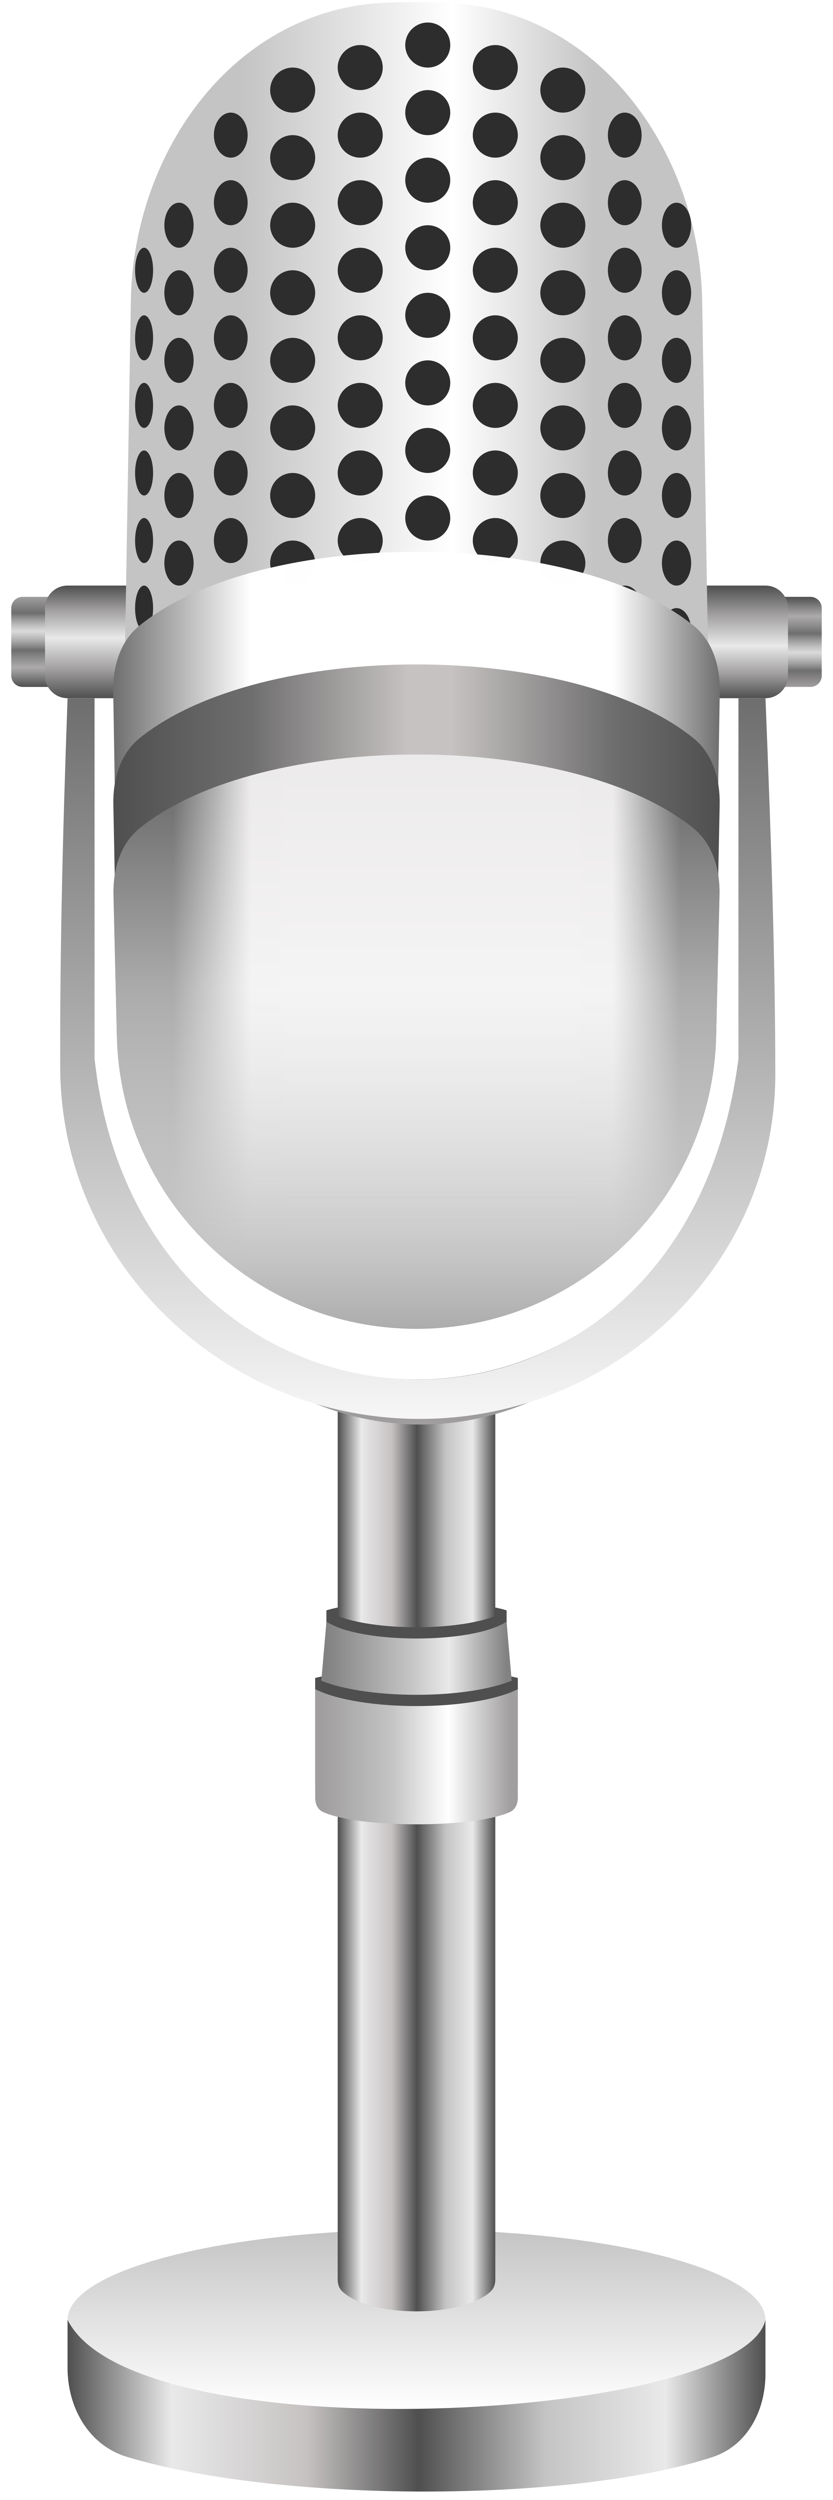 <svg width="37" height="111" viewBox="0 0 37 111" fill="none" xmlns="http://www.w3.org/2000/svg">
<path d="M34.5 26.5H36C36.276 26.5 36.5 26.724 36.5 27V30C36.5 30.276 36.276 30.5 36 30.5H34.5V26.5Z" fill="url(#paint0_linear)"/>
<path d="M2.5 30.5H1C0.724 30.5 0.5 30.276 0.5 30L0.5 27C0.5 26.724 0.724 26.5 1 26.5H2.5L2.5 30.5Z" fill="url(#paint1_linear)"/>
<path d="M31 26H34C34.552 26 35 26.448 35 27V30C35 30.552 34.552 31 34 31H31V26Z" fill="url(#paint2_linear)"/>
<path d="M6 31H3C2.448 31 2 30.552 2 30L2 27C2 26.448 2.448 26 3 26H6L6 31Z" fill="url(#paint3_linear)"/>
<ellipse cx="18.5" cy="103" rx="15.5" ry="4" fill="url(#paint4_linear)"/>
<path d="M5.811 13.363C5.923 6.643 10.468 0.366 17.184 0.118C18.053 0.085 18.917 0.086 19.787 0.119C26.516 0.375 31.078 6.658 31.19 13.391L31.5 32H5.5L5.811 13.363Z" fill="url(#paint5_linear)"/>
<path d="M14.5 71.5C16 71 21 71 22.5 71.5V74.402C22.5 74.741 22.327 75.059 22.001 75.154C20.42 75.615 16.58 75.615 14.999 75.154C14.673 75.059 14.5 74.741 14.5 74.402V71.5Z" fill="#4F4F4F"/>
<path d="M15 62H22V101.197C22 101.395 21.948 101.594 21.805 101.73C20.548 102.923 16.452 102.923 15.195 101.73C15.052 101.594 15 101.395 15 101.197V62Z" fill="url(#paint6_linear)"/>
<g filter="url(#filter0_d)">
<path d="M4 46C6.5 65 30.5 65 33 46V48C29 67 8.5 67 4 48V46Z" fill="url(#paint7_linear)"/>
</g>
<path d="M14 74.5C16 74 21 74 23 74.5V79.32C23 79.58 22.901 79.835 22.667 79.945C21.099 80.685 15.902 80.685 14.333 79.945C14.098 79.835 14 79.58 14 79.32V74.5Z" fill="#4F4F4F"/>
<path d="M14.5 71.5C16 72.5 21 72.5 22.5 71.5V74.402C22.5 74.741 22.327 75.059 22.001 75.154C20.42 75.615 16.58 75.615 14.999 75.154C14.673 75.059 14.5 74.741 14.5 74.402V71.5Z" fill="#4F4F4F"/>
<path d="M14.5 72C16 73 21 73 22.5 72L22.748 74.846C22.78 75.215 22.602 75.569 22.244 75.664C20.561 76.112 16.439 76.112 14.756 75.664C14.398 75.569 14.22 75.215 14.252 74.846L14.5 72Z" fill="url(#paint8_linear)"/>
<circle cx="13" cy="4" r="1" fill="#2E2D2D"/>
<circle cx="13" cy="7" r="1" fill="#2E2D2D"/>
<circle cx="13" cy="10" r="1" fill="#2E2D2D"/>
<circle cx="13" cy="13" r="1" fill="#2E2D2D"/>
<circle cx="13" cy="16" r="1" fill="#2E2D2D"/>
<circle cx="13" cy="19" r="1" fill="#2E2D2D"/>
<circle cx="13" cy="22" r="1" fill="#2E2D2D"/>
<circle cx="13" cy="25" r="1" fill="#2E2D2D"/>
<circle cx="16" cy="3" r="1" fill="#2E2D2D"/>
<circle cx="16" cy="6" r="1" fill="#2E2D2D"/>
<circle cx="16" cy="9" r="1" fill="#2E2D2D"/>
<circle cx="16" cy="12" r="1" fill="#2E2D2D"/>
<circle cx="16" cy="15" r="1" fill="#2E2D2D"/>
<circle cx="16" cy="18" r="1" fill="#2E2D2D"/>
<circle cx="16" cy="21" r="1" fill="#2E2D2D"/>
<circle cx="16" cy="24" r="1" fill="#2E2D2D"/>
<circle cx="19" cy="2" r="1" fill="#2E2D2D"/>
<circle cx="19" cy="5" r="1" fill="#2E2D2D"/>
<circle cx="19" cy="8" r="1" fill="#2E2D2D"/>
<circle cx="19" cy="11" r="1" fill="#2E2D2D"/>
<circle cx="19" cy="14" r="1" fill="#2E2D2D"/>
<circle cx="19" cy="17" r="1" fill="#2E2D2D"/>
<circle cx="19" cy="20" r="1" fill="#2E2D2D"/>
<circle cx="19" cy="23" r="1" fill="#2E2D2D"/>
<circle cx="22" cy="3" r="1" fill="#2E2D2D"/>
<circle cx="22" cy="6" r="1" fill="#2E2D2D"/>
<circle cx="22" cy="9" r="1" fill="#2E2D2D"/>
<circle cx="22" cy="12" r="1" fill="#2E2D2D"/>
<circle cx="22" cy="15" r="1" fill="#2E2D2D"/>
<circle cx="22" cy="18" r="1" fill="#2E2D2D"/>
<circle cx="22" cy="21" r="1" fill="#2E2D2D"/>
<circle cx="22" cy="24" r="1" fill="#2E2D2D"/>
<circle cx="25" cy="4" r="1" fill="#2E2D2D"/>
<circle cx="25" cy="7" r="1" fill="#2E2D2D"/>
<circle cx="25" cy="10" r="1" fill="#2E2D2D"/>
<circle cx="25" cy="13" r="1" fill="#2E2D2D"/>
<circle cx="25" cy="16" r="1" fill="#2E2D2D"/>
<circle cx="25" cy="19" r="1" fill="#2E2D2D"/>
<circle cx="25" cy="22" r="1" fill="#2E2D2D"/>
<circle cx="25" cy="25" r="1" fill="#2E2D2D"/>
<ellipse cx="27.75" cy="6" rx="0.75" ry="1" fill="#2E2D2D"/>
<ellipse cx="27.75" cy="9" rx="0.75" ry="1" fill="#2E2D2D"/>
<ellipse cx="27.75" cy="12" rx="0.75" ry="1" fill="#2E2D2D"/>
<ellipse cx="27.75" cy="15" rx="0.75" ry="1" fill="#2E2D2D"/>
<ellipse cx="27.75" cy="18" rx="0.75" ry="1" fill="#2E2D2D"/>
<ellipse cx="27.75" cy="21" rx="0.75" ry="1" fill="#2E2D2D"/>
<ellipse cx="27.75" cy="24" rx="0.75" ry="1" fill="#2E2D2D"/>
<ellipse cx="27.75" cy="27" rx="0.75" ry="1" fill="#2E2D2D"/>
<ellipse cx="10.25" cy="6" rx="0.75" ry="1" fill="#2E2D2D"/>
<ellipse cx="10.25" cy="9" rx="0.75" ry="1" fill="#2E2D2D"/>
<ellipse cx="10.25" cy="12" rx="0.75" ry="1" fill="#2E2D2D"/>
<ellipse cx="10.25" cy="15" rx="0.75" ry="1" fill="#2E2D2D"/>
<ellipse cx="10.25" cy="18" rx="0.75" ry="1" fill="#2E2D2D"/>
<ellipse cx="10.25" cy="21" rx="0.75" ry="1" fill="#2E2D2D"/>
<ellipse cx="10.25" cy="24" rx="0.75" ry="1" fill="#2E2D2D"/>
<ellipse cx="10.25" cy="27" rx="0.75" ry="1" fill="#2E2D2D"/>
<ellipse cx="30.05" cy="10" rx="0.65" ry="1" fill="#2E2D2D"/>
<ellipse cx="30.05" cy="13" rx="0.65" ry="1" fill="#2E2D2D"/>
<ellipse cx="30.05" cy="16" rx="0.65" ry="1" fill="#2E2D2D"/>
<ellipse cx="30.05" cy="19" rx="0.65" ry="1" fill="#2E2D2D"/>
<ellipse cx="30.05" cy="22" rx="0.65" ry="1" fill="#2E2D2D"/>
<ellipse cx="30.05" cy="25" rx="0.65" ry="1" fill="#2E2D2D"/>
<ellipse cx="30.05" cy="28" rx="0.65" ry="1" fill="#2E2D2D"/>
<ellipse cx="7.95" cy="10" rx="0.65" ry="1" fill="#2E2D2D"/>
<ellipse cx="7.95" cy="13" rx="0.65" ry="1" fill="#2E2D2D"/>
<ellipse cx="7.95" cy="16" rx="0.65" ry="1" fill="#2E2D2D"/>
<ellipse cx="7.95" cy="19" rx="0.65" ry="1" fill="#2E2D2D"/>
<ellipse cx="7.95" cy="22" rx="0.65" ry="1" fill="#2E2D2D"/>
<ellipse cx="7.95" cy="25" rx="0.65" ry="1" fill="#2E2D2D"/>
<ellipse cx="7.95" cy="28" rx="0.65" ry="1" fill="#2E2D2D"/>
<ellipse cx="6.4" cy="12" rx="0.4" ry="1" fill="#2E2D2D"/>
<ellipse cx="6.4" cy="15" rx="0.4" ry="1" fill="#2E2D2D"/>
<ellipse cx="6.4" cy="18" rx="0.4" ry="1" fill="#2E2D2D"/>
<ellipse cx="6.4" cy="21" rx="0.4" ry="1" fill="#2E2D2D"/>
<ellipse cx="6.4" cy="24" rx="0.4" ry="1" fill="#2E2D2D"/>
<ellipse cx="6.4" cy="27" rx="0.4" ry="1" fill="#2E2D2D"/>
<path d="M5.029 30.713C5.01 29.603 5.33 28.479 6.193 27.78C11.597 23.407 25.403 23.407 30.807 27.78C31.67 28.479 31.99 29.603 31.971 30.713L31.717 46.002C31.596 53.215 25.715 59 18.5 59C11.286 59 5.404 53.215 5.283 46.002L5.029 30.713Z" fill="url(#paint9_linear)"/>
<path d="M14 74.5C16 75.5 21 75.5 23 74.5V79.32C23 79.58 22.901 79.835 22.667 79.945C21.099 80.685 15.902 80.685 14.333 79.945C14.098 79.835 14 79.58 14 79.32V74.5Z" fill="#4F4F4F"/>
<path d="M14 75C16 76 21 76 23 75V79.82C23 80.08 22.901 80.335 22.667 80.445C21.099 81.185 15.902 81.185 14.333 80.445C14.098 80.335 14 80.08 14 79.82V75Z" fill="url(#paint10_linear)"/>
<path d="M5.034 35.722C5.012 34.606 5.332 33.476 6.2 32.774C11.607 28.409 25.393 28.409 30.8 32.774C31.668 33.476 31.988 34.606 31.966 35.722L31.76 46.003C31.616 53.222 25.721 59 18.5 59C11.279 59 5.384 53.222 5.24 46.003L5.034 35.722Z" fill="url(#paint11_linear)"/>
<path d="M5.041 39.733C5.015 38.61 5.334 37.472 6.208 36.768C11.618 32.411 25.382 32.411 30.792 36.768C31.666 37.472 31.985 38.61 31.959 39.733L31.809 46.004C31.637 53.231 25.729 59 18.5 59C11.271 59 5.363 53.231 5.191 46.004L5.041 39.733Z" fill="url(#paint12_linear)"/>
<path d="M5.041 39.733C5.015 38.61 5.334 37.472 6.208 36.768C11.618 32.411 25.382 32.411 30.792 36.768C31.666 37.472 31.985 38.61 31.959 39.733L31.809 46.004C31.637 53.231 25.729 59 18.5 59C11.271 59 5.363 53.231 5.191 46.004L5.041 39.733Z" fill="url(#paint13_linear)"/>
<path d="M3.001 31H4.2V47C6.2 65.5 30.3 66.5 32.8 47V31H34.001C34.262 37.541 34.431 42.557 34.438 47.654C34.45 56.261 27.254 63 18.647 63C9.922 63 2.69 56.083 2.673 47.358C2.664 42.344 2.769 37.389 3.001 31Z" fill="url(#paint14_linear)"/>
<path d="M3 103C6 109 33 107.5 34 103V105.397C34 107.028 33.202 108.583 31.652 109.093C25.431 111.137 12.442 111.136 5.646 109.088C3.943 108.575 3 106.906 3 105.128V103Z" fill="url(#paint15_linear)"/>
<defs>
<filter id="filter0_d" x="2" y="45" width="33" height="20.25" filterUnits="userSpaceOnUse" color-interpolation-filters="sRGB">
<feFlood flood-opacity="0" result="BackgroundImageFix"/>
<feColorMatrix in="SourceAlpha" type="matrix" values="0 0 0 0 0 0 0 0 0 0 0 0 0 0 0 0 0 0 127 0"/>
<feOffset dy="1"/>
<feGaussianBlur stdDeviation="1"/>
<feColorMatrix type="matrix" values="0 0 0 0 0 0 0 0 0 0 0 0 0 0 0 0 0 0 0.5 0"/>
<feBlend mode="normal" in2="BackgroundImageFix" result="effect1_dropShadow"/>
<feBlend mode="normal" in="SourceGraphic" in2="effect1_dropShadow" result="shape"/>
</filter>
<linearGradient id="paint0_linear" x1="35.5" y1="26.5" x2="35.5" y2="30.5" gradientUnits="userSpaceOnUse">
<stop stop-color="#4F4F4F"/>
<stop offset="0.216" stop-color="#A09E9E" stop-opacity="0.873"/>
<stop offset="0.409" stop-color="#6F6E6E"/>
<stop offset="0.619" stop-color="#A09E9E" stop-opacity="0.381"/>
<stop offset="0.818" stop-color="#6F6E6E"/>
<stop offset="1" stop-color="#A09E9E"/>
</linearGradient>
<linearGradient id="paint1_linear" x1="1.5" y1="30.5" x2="1.5" y2="26.5" gradientUnits="userSpaceOnUse">
<stop stop-color="#4F4F4F"/>
<stop offset="0.216" stop-color="#A09E9E" stop-opacity="0.873"/>
<stop offset="0.409" stop-color="#6F6E6E"/>
<stop offset="0.619" stop-color="#A09E9E" stop-opacity="0.381"/>
<stop offset="0.818" stop-color="#6F6E6E"/>
<stop offset="1" stop-color="#A09E9E"/>
</linearGradient>
<linearGradient id="paint2_linear" x1="33" y1="26" x2="33" y2="31" gradientUnits="userSpaceOnUse">
<stop stop-color="#4F4F4F"/>
<stop offset="0.254" stop-color="#A09E9E"/>
<stop offset="0.536" stop-color="#E9E9E9"/>
<stop offset="0.785" stop-color="#A09E9E"/>
<stop offset="1" stop-color="#4F4F4F"/>
</linearGradient>
<linearGradient id="paint3_linear" x1="4" y1="31" x2="4" y2="26" gradientUnits="userSpaceOnUse">
<stop stop-color="#4F4F4F"/>
<stop offset="0.254" stop-color="#A09E9E"/>
<stop offset="0.536" stop-color="#E9E9E9"/>
<stop offset="0.785" stop-color="#A09E9E"/>
<stop offset="1" stop-color="#4F4F4F"/>
</linearGradient>
<linearGradient id="paint4_linear" x1="18.5" y1="99" x2="18.5" y2="107" gradientUnits="userSpaceOnUse">
<stop stop-color="#C4C4C4"/>
<stop offset="1" stop-color="#C4C4C4" stop-opacity="0"/>
</linearGradient>
<linearGradient id="paint5_linear" x1="5" y1="16" x2="31" y2="16" gradientUnits="userSpaceOnUse">
<stop stop-color="#C4C4C4"/>
<stop offset="0.221" stop-color="#C4C4C4"/>
<stop offset="0.58" stop-color="white"/>
<stop offset="0.823" stop-color="#C4C4C4"/>
<stop offset="0.995" stop-color="#C4C4C4"/>
</linearGradient>
<linearGradient id="paint6_linear" x1="15" y1="82" x2="22" y2="82" gradientUnits="userSpaceOnUse">
<stop stop-color="#4F4F4F"/>
<stop offset="0.149" stop-color="#E9E9E9"/>
<stop offset="0.343" stop-color="#C6C2C2"/>
<stop offset="0.503" stop-color="#4F4F4F"/>
<stop offset="0.685" stop-color="#C4C4C4"/>
<stop offset="0.857" stop-color="#E9E9E9"/>
<stop offset="1" stop-color="#4F4F4F"/>
</linearGradient>
<linearGradient id="paint7_linear" x1="18.5" y1="46" x2="18.5" y2="62.25" gradientUnits="userSpaceOnUse">
<stop stop-color="#4F4F4F"/>
<stop offset="1" stop-color="#A09E9E"/>
</linearGradient>
<linearGradient id="paint8_linear" x1="14.5" y1="81.846" x2="22.5" y2="81.846" gradientUnits="userSpaceOnUse">
<stop stop-color="#828282"/>
<stop offset="0.464" stop-color="#C4C4C4"/>
<stop offset="0.68" stop-color="#E9E9E9"/>
<stop offset="1" stop-color="#828282"/>
</linearGradient>
<linearGradient id="paint9_linear" x1="5" y1="33" x2="32" y2="33" gradientUnits="userSpaceOnUse">
<stop stop-color="#6F6E6E"/>
<stop offset="0.227" stop-color="white"/>
<stop offset="0.514" stop-color="white" stop-opacity="0.99"/>
<stop offset="0.58" stop-color="white" stop-opacity="0.99"/>
<stop offset="0.823" stop-color="white"/>
<stop offset="1" stop-color="#6F6E6E"/>
</linearGradient>
<linearGradient id="paint10_linear" x1="14.314" y1="89.769" x2="22.686" y2="89.769" gradientUnits="userSpaceOnUse">
<stop stop-color="#A09E9E"/>
<stop offset="0.37" stop-color="#C4C4C4"/>
<stop offset="0.669" stop-color="white"/>
<stop offset="1" stop-color="#A09E9E"/>
</linearGradient>
<linearGradient id="paint11_linear" x1="5" y1="36.768" x2="32" y2="36.768" gradientUnits="userSpaceOnUse">
<stop stop-color="#4F4F4F"/>
<stop offset="0.227" stop-color="#6F6E6E"/>
<stop offset="0.486" stop-color="#C6C2C2"/>
<stop offset="0.558" stop-color="#C6C2C2"/>
<stop offset="0.823" stop-color="#6F6E6E"/>
<stop offset="1" stop-color="#4F4F4F"/>
</linearGradient>
<linearGradient id="paint12_linear" x1="5" y1="39.783" x2="32" y2="39.783" gradientUnits="userSpaceOnUse">
<stop offset="0.099" stop-color="#4F4F4F"/>
<stop offset="0.227" stop-color="#EAE8E8" stop-opacity="0.99"/>
<stop offset="0.823" stop-color="#EAE8E8" stop-opacity="0.99"/>
<stop offset="0.934" stop-color="#4F4F4F"/>
</linearGradient>
<linearGradient id="paint13_linear" x1="18" y1="64.5" x2="18" y2="33" gradientUnits="userSpaceOnUse">
<stop stop-color="#828282"/>
<stop offset="0.271" stop-color="#C4C4C4"/>
<stop offset="0.658" stop-color="white" stop-opacity="0.517"/>
<stop offset="1" stop-color="white" stop-opacity="0.09"/>
<stop offset="1" stop-color="white" stop-opacity="0.51"/>
</linearGradient>
<linearGradient id="paint14_linear" x1="18.555" y1="31" x2="18.555" y2="63" gradientUnits="userSpaceOnUse">
<stop stop-color="#6F6E6E"/>
<stop offset="1" stop-color="#F6F6F6"/>
</linearGradient>
<linearGradient id="paint15_linear" x1="3" y1="106.754" x2="34" y2="106.754" gradientUnits="userSpaceOnUse">
<stop stop-color="#4F4F4F"/>
<stop offset="0.149" stop-color="#E9E9E9"/>
<stop offset="0.343" stop-color="#C6C2C2"/>
<stop offset="0.503" stop-color="#4F4F4F"/>
<stop offset="0.685" stop-color="#C4C4C4"/>
<stop offset="0.857" stop-color="#E9E9E9"/>
<stop offset="1" stop-color="#4F4F4F"/>
</linearGradient>
</defs>
</svg>
